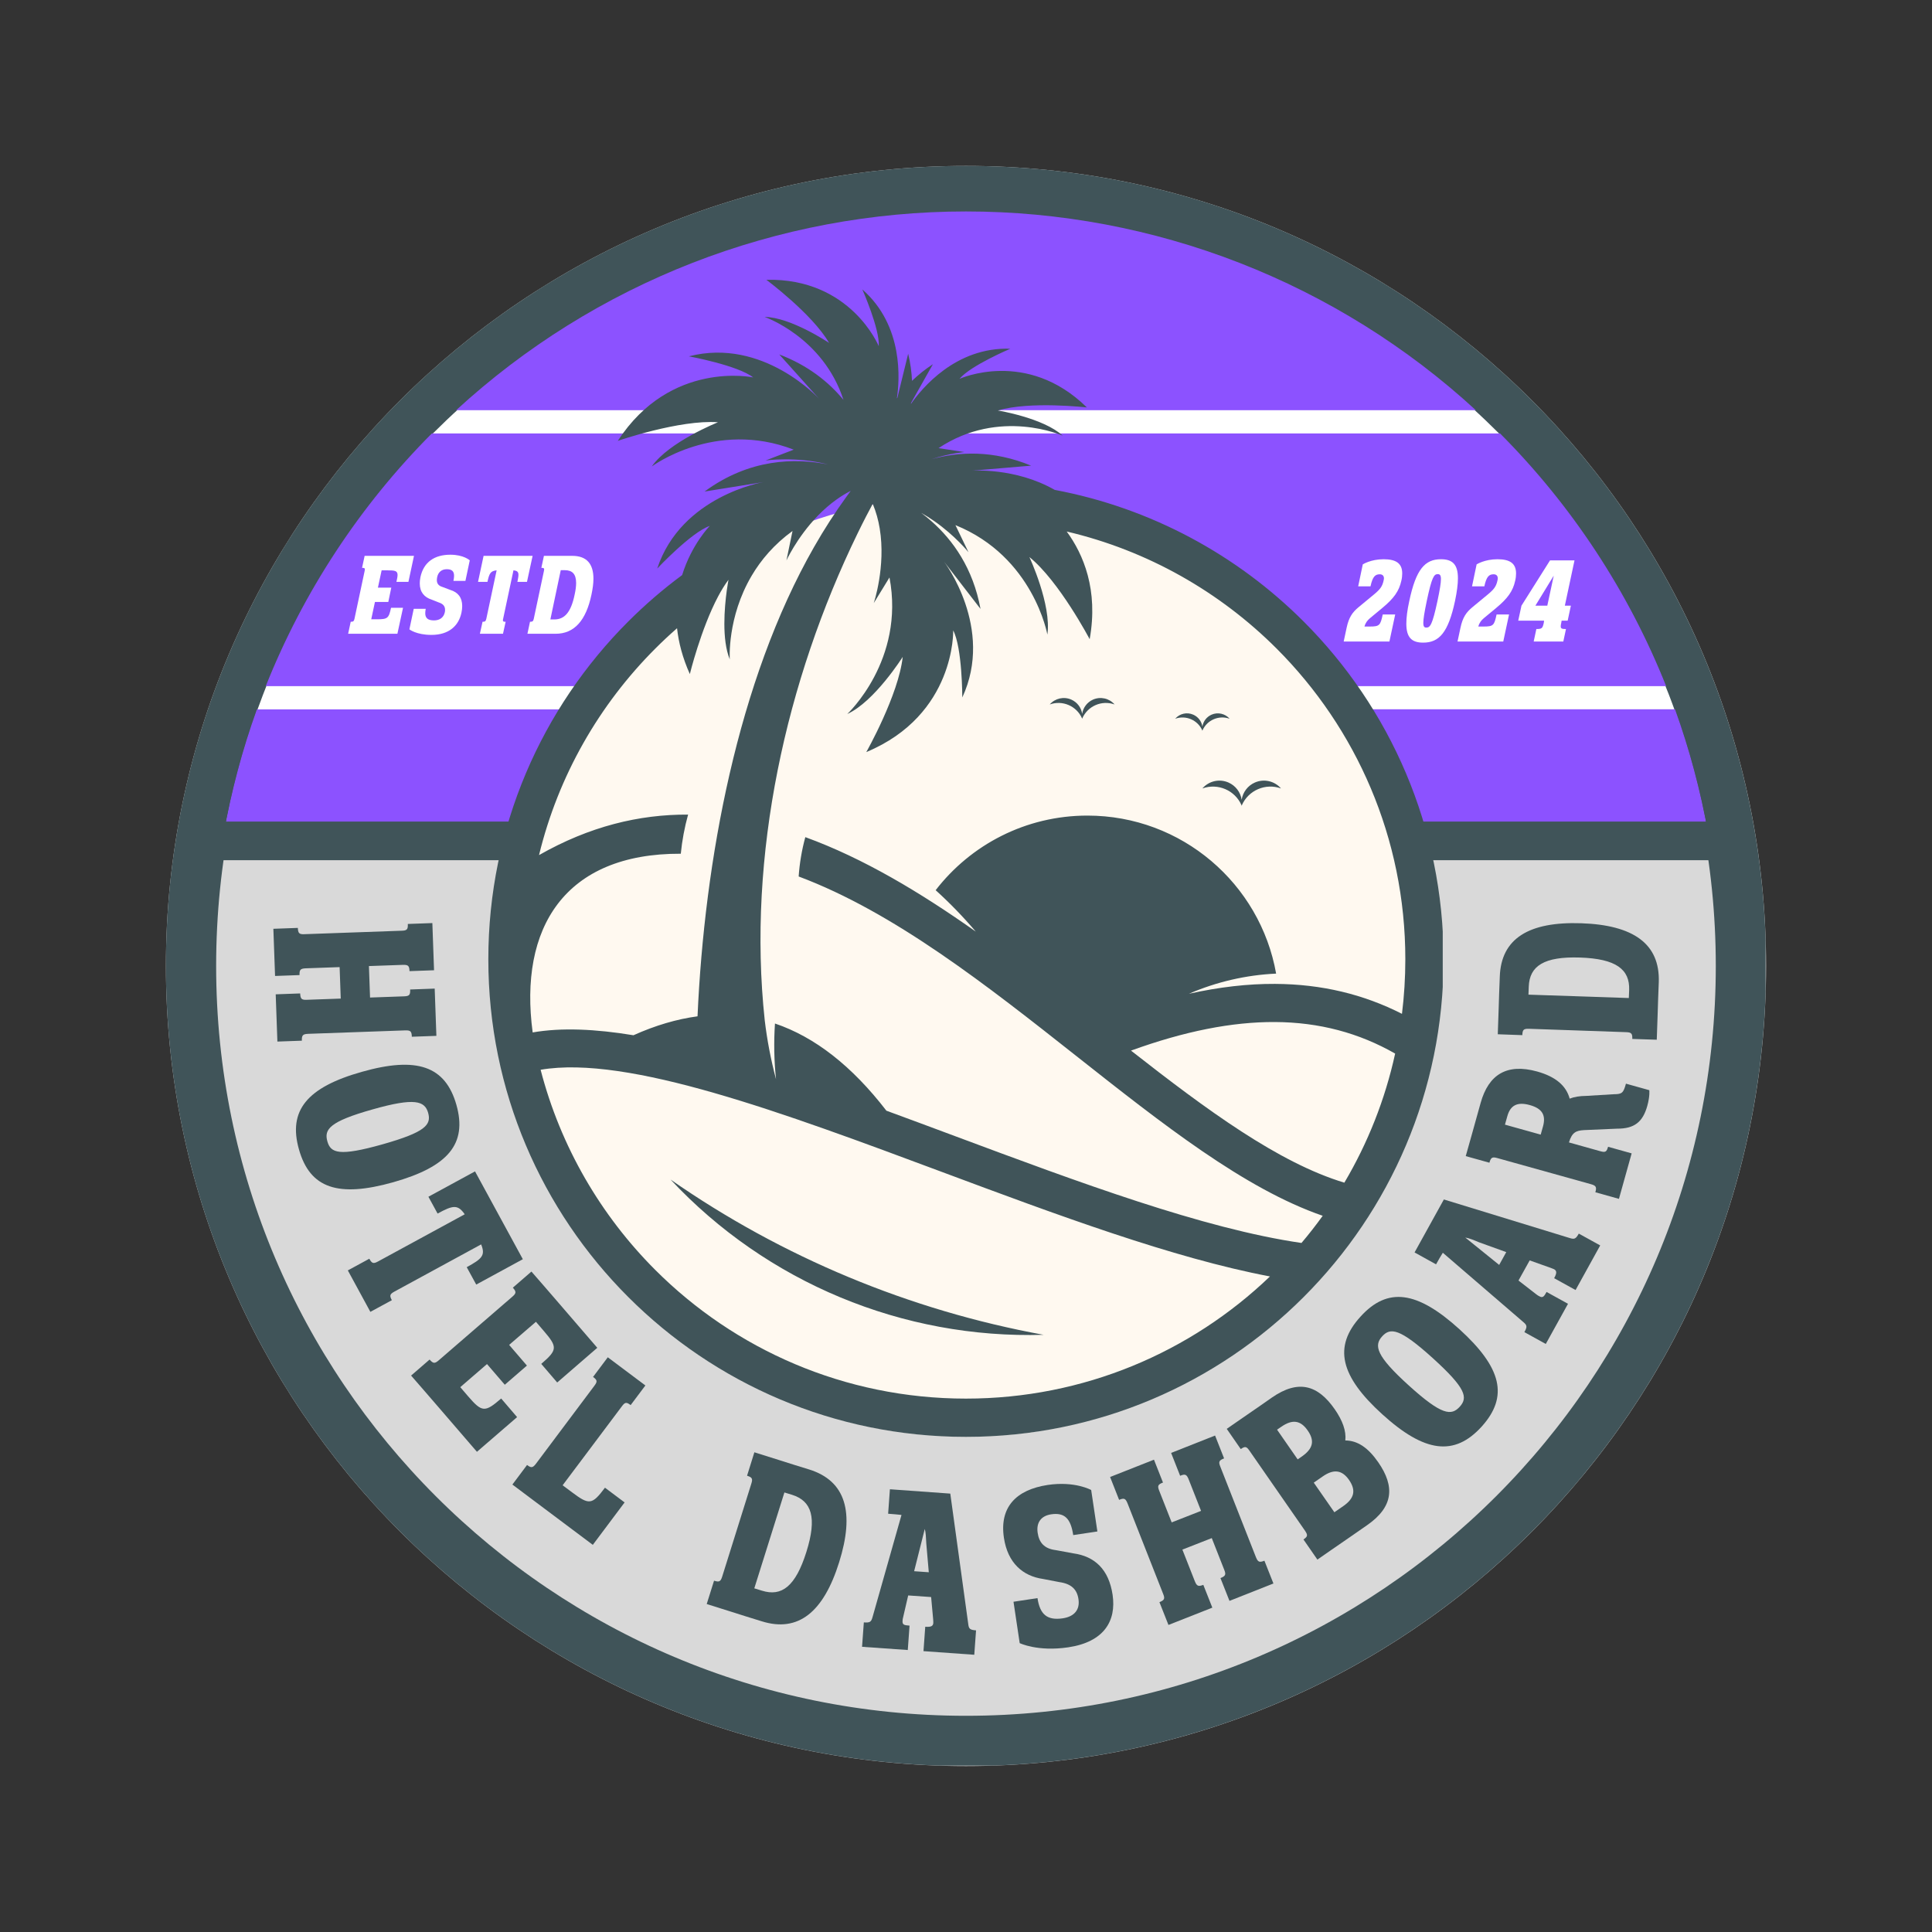 <svg xmlns="http://www.w3.org/2000/svg" xmlns:xlink="http://www.w3.org/1999/xlink" width="500" zoomAndPan="magnify" viewBox="0 0 375 375" height="500" preserveAspectRatio="xMidYMid meet" version="1.0"><rect x="0" y="0" width="375" height="375" fill="#333333" stroke="none"/><defs><g/><clipPath id="6ddcbc2ef4"><path d="M 32.203 32.203 L 342.797 32.203 L 342.797 342.797 L 32.203 342.797 Z M 32.203 32.203 " clip-rule="nonzero"/></clipPath><clipPath id="dcd710847c"><path d="M 187.5 32.203 C 101.73 32.203 32.203 101.73 32.203 187.5 C 32.203 273.27 101.73 342.797 187.5 342.797 C 273.27 342.797 342.797 273.27 342.797 187.5 C 342.797 101.73 273.27 32.203 187.5 32.203 Z M 187.5 32.203 " clip-rule="nonzero"/></clipPath><clipPath id="d713d5efb3"><path d="M 32.203 32.203 L 342.703 32.203 L 342.703 342.703 L 32.203 342.703 Z M 32.203 32.203 " clip-rule="nonzero"/></clipPath><clipPath id="c6d346d243"><path d="M 187.496 32.203 C 101.73 32.203 32.203 101.73 32.203 187.496 C 32.203 273.258 101.73 342.785 187.496 342.785 C 273.258 342.785 342.785 273.258 342.785 187.496 C 342.785 101.73 273.258 32.203 187.496 32.203 Z M 187.496 32.203 " clip-rule="nonzero"/></clipPath><clipPath id="7e5c570d5f"><path d="M 41.242 41.242 L 333.742 41.242 L 333.742 162.742 L 41.242 162.742 Z M 41.242 41.242 " clip-rule="nonzero"/></clipPath><clipPath id="d6923068c0"><path d="M 41.242 137 L 333.742 137 L 333.742 161.629 L 41.242 161.629 Z M 41.242 137 " clip-rule="nonzero"/></clipPath><clipPath id="f1042d523d"><path d="M 96.098 96.098 L 279 96.098 L 279 279 L 96.098 279 Z M 96.098 96.098 " clip-rule="nonzero"/></clipPath><clipPath id="33efc67ccc"><path d="M 94.785 54 L 280.035 54 L 280.035 278.902 L 94.785 278.902 Z M 94.785 54 " clip-rule="nonzero"/></clipPath></defs><g clip-path="url(#6ddcbc2ef4)"><g clip-path="url(#dcd710847c)"><path fill="#d9d9d9" d="M 32.203 32.203 L 342.797 32.203 L 342.797 342.797 L 32.203 342.797 Z M 32.203 32.203 " fill-opacity="1" fill-rule="nonzero"/></g></g><g clip-path="url(#d713d5efb3)"><g clip-path="url(#c6d346d243)"><path stroke-linecap="butt" transform="matrix(0.75, 0, 0, 0.75, 32.203, 32.203)" fill="none" stroke-linejoin="miter" d="M 207.057 -0 C 92.703 -0 -0 92.703 -0 207.057 C -0 321.406 92.703 414.109 207.057 414.109 C 321.406 414.109 414.109 321.406 414.109 207.057 C 414.109 92.703 321.406 -0 207.057 -0 Z M 207.057 -0 " stroke="#405459" stroke-width="26" stroke-opacity="1" stroke-miterlimit="4"/></g></g><g clip-path="url(#7e5c570d5f)"><path fill="#ffffff" d="M 333.742 187.492 C 333.742 189.887 333.684 192.277 333.566 194.668 C 333.449 197.059 333.273 199.445 333.039 201.828 C 332.805 204.207 332.512 206.582 332.16 208.953 C 331.809 211.32 331.398 213.676 330.934 216.023 C 330.465 218.371 329.941 220.707 329.359 223.027 C 328.777 225.348 328.141 227.656 327.445 229.945 C 326.75 232.238 326 234.508 325.191 236.762 C 324.387 239.016 323.523 241.246 322.609 243.461 C 321.691 245.672 320.723 247.859 319.699 250.023 C 318.676 252.184 317.602 254.324 316.473 256.434 C 315.344 258.543 314.164 260.625 312.934 262.68 C 311.703 264.73 310.426 266.754 309.094 268.742 C 307.766 270.734 306.387 272.691 304.961 274.613 C 303.535 276.535 302.062 278.422 300.543 280.273 C 299.027 282.121 297.465 283.934 295.855 285.707 C 294.25 287.48 292.598 289.215 290.906 290.906 C 289.215 292.598 287.48 294.25 285.707 295.855 C 283.934 297.465 282.121 299.027 280.273 300.543 C 278.422 302.062 276.535 303.535 274.613 304.961 C 272.691 306.387 270.734 307.766 268.742 309.094 C 266.754 310.426 264.73 311.703 262.68 312.934 C 260.625 314.164 258.543 315.344 256.434 316.473 C 254.324 317.602 252.184 318.676 250.023 319.699 C 247.859 320.723 245.672 321.691 243.461 322.609 C 241.246 323.523 239.016 324.387 236.762 325.191 C 234.508 326 232.238 326.75 229.945 327.445 C 227.656 328.141 225.348 328.777 223.027 329.359 C 220.707 329.941 218.371 330.465 216.023 330.93 C 213.676 331.398 211.32 331.809 208.949 332.16 C 206.582 332.512 204.207 332.805 201.828 333.039 C 199.445 333.273 197.059 333.449 194.668 333.566 C 192.277 333.684 189.887 333.742 187.492 333.742 C 185.098 333.742 182.707 333.684 180.316 333.566 C 177.926 333.449 175.539 333.273 173.156 333.039 C 170.773 332.805 168.398 332.512 166.031 332.16 C 163.664 331.809 161.309 331.398 158.961 330.93 C 156.613 330.465 154.277 329.941 151.957 329.359 C 149.633 328.777 147.328 328.141 145.039 327.445 C 142.746 326.75 140.477 326 138.223 325.191 C 135.969 324.387 133.734 323.523 131.523 322.609 C 129.312 321.691 127.125 320.723 124.961 319.699 C 122.797 318.676 120.66 317.602 118.551 316.473 C 116.438 315.344 114.355 314.164 112.305 312.934 C 110.25 311.703 108.23 310.426 106.238 309.094 C 104.25 307.766 102.293 306.387 100.371 304.961 C 98.449 303.535 96.562 302.062 94.711 300.543 C 92.863 299.027 91.051 297.465 89.277 295.855 C 87.504 294.25 85.77 292.598 84.078 290.906 C 82.387 289.215 80.734 287.48 79.129 285.707 C 77.52 283.934 75.957 282.121 74.438 280.273 C 72.922 278.422 71.449 276.535 70.023 274.613 C 68.598 272.691 67.219 270.734 65.891 268.742 C 64.559 266.754 63.281 264.73 62.051 262.68 C 60.82 260.625 59.641 258.543 58.512 256.434 C 57.383 254.324 56.309 252.184 55.285 250.023 C 54.262 247.859 53.289 245.672 52.375 243.461 C 51.457 241.246 50.598 239.016 49.793 236.762 C 48.984 234.508 48.234 232.238 47.539 229.945 C 46.844 227.656 46.207 225.348 45.625 223.027 C 45.043 220.707 44.52 218.371 44.051 216.023 C 43.586 213.676 43.176 211.32 42.824 208.949 C 42.473 206.582 42.18 204.207 41.945 201.828 C 41.711 199.445 41.535 197.059 41.418 194.668 C 41.301 192.277 41.242 189.887 41.242 187.492 C 41.242 185.098 41.301 182.707 41.418 180.316 C 41.535 177.926 41.711 175.539 41.945 173.156 C 42.18 170.773 42.473 168.398 42.824 166.031 C 43.176 163.664 43.586 161.309 44.051 158.961 C 44.52 156.613 45.043 154.277 45.625 151.957 C 46.207 149.633 46.844 147.328 47.539 145.039 C 48.234 142.746 48.984 140.477 49.793 138.223 C 50.598 135.969 51.457 133.734 52.375 131.523 C 53.289 129.312 54.262 127.125 55.285 124.961 C 56.309 122.797 57.383 120.66 58.512 118.551 C 59.641 116.438 60.82 114.355 62.051 112.305 C 63.281 110.25 64.559 108.23 65.891 106.238 C 67.219 104.25 68.598 102.293 70.023 100.371 C 71.449 98.449 72.922 96.562 74.438 94.711 C 75.957 92.863 77.52 91.051 79.129 89.277 C 80.734 87.504 82.387 85.77 84.078 84.078 C 85.77 82.387 87.504 80.734 89.277 79.129 C 91.051 77.52 92.863 75.957 94.711 74.438 C 96.562 72.922 98.449 71.449 100.371 70.023 C 102.293 68.598 104.25 67.219 106.238 65.891 C 108.23 64.559 110.25 63.281 112.305 62.051 C 114.355 60.82 116.438 59.641 118.551 58.512 C 120.66 57.383 122.797 56.309 124.961 55.285 C 127.125 54.262 129.312 53.289 131.523 52.375 C 133.734 51.457 135.969 50.598 138.223 49.793 C 140.477 48.984 142.746 48.234 145.039 47.539 C 147.328 46.844 149.633 46.207 151.957 45.625 C 154.277 45.043 156.613 44.52 158.961 44.051 C 161.309 43.586 163.664 43.176 166.031 42.824 C 168.398 42.473 170.773 42.18 173.156 41.945 C 175.539 41.711 177.926 41.535 180.316 41.418 C 182.707 41.301 185.098 41.242 187.492 41.242 C 189.887 41.242 192.277 41.301 194.668 41.418 C 197.059 41.535 199.445 41.711 201.828 41.945 C 204.207 42.18 206.582 42.473 208.949 42.824 C 211.32 43.176 213.676 43.586 216.023 44.051 C 218.371 44.52 220.707 45.043 223.027 45.625 C 225.348 46.207 227.656 46.844 229.945 47.539 C 232.238 48.234 234.508 48.984 236.762 49.793 C 239.016 50.598 241.246 51.457 243.461 52.375 C 245.672 53.289 247.859 54.262 250.023 55.285 C 252.184 56.309 254.324 57.383 256.434 58.512 C 258.543 59.641 260.625 60.82 262.68 62.051 C 264.73 63.281 266.754 64.559 268.742 65.891 C 270.734 67.219 272.691 68.598 274.613 70.023 C 276.535 71.449 278.422 72.922 280.273 74.438 C 282.121 75.957 283.934 77.52 285.707 79.129 C 287.48 80.734 289.215 82.387 290.906 84.078 C 292.598 85.77 294.25 87.504 295.855 89.277 C 297.465 91.051 299.027 92.863 300.543 94.711 C 302.062 96.562 303.535 98.449 304.961 100.371 C 306.387 102.293 307.766 104.25 309.094 106.238 C 310.426 108.23 311.703 110.25 312.934 112.305 C 314.164 114.355 315.344 116.438 316.473 118.551 C 317.602 120.66 318.676 122.797 319.699 124.961 C 320.723 127.125 321.691 129.312 322.609 131.523 C 323.523 133.734 324.387 135.969 325.191 138.223 C 326 140.477 326.75 142.746 327.445 145.039 C 328.141 147.328 328.777 149.633 329.359 151.957 C 329.941 154.277 330.465 156.613 330.934 158.961 C 331.398 161.309 331.809 163.664 332.16 166.031 C 332.512 168.398 332.805 170.773 333.039 173.156 C 333.273 175.539 333.449 177.926 333.566 180.316 C 333.684 182.707 333.742 185.098 333.742 187.492 Z M 333.742 187.492 " fill-opacity="1" fill-rule="nonzero"/></g><g clip-path="url(#d6923068c0)"><path fill="#8c52ff" d="M 49.867 137.695 C 47.035 145.559 44.898 153.605 43.449 161.836 C 42 170.066 41.266 178.359 41.242 186.715 L 333.738 186.715 C 333.719 178.355 332.984 170.055 331.535 161.82 C 330.086 153.586 327.945 145.535 325.113 137.668 Z M 49.867 137.695 " fill-opacity="1" fill-rule="nonzero"/></g><path fill="#8c52ff" d="M 286.453 79.617 C 284.785 78.086 283.086 76.59 281.348 75.137 C 279.609 73.684 277.84 72.27 276.039 70.898 C 274.238 69.527 272.402 68.199 270.539 66.914 C 268.676 65.625 266.781 64.383 264.859 63.184 C 262.938 61.988 260.988 60.836 259.016 59.727 C 257.039 58.617 255.039 57.559 253.016 56.543 C 250.988 55.527 248.941 54.559 246.871 53.641 C 244.801 52.719 242.711 51.848 240.602 51.027 C 238.492 50.203 236.363 49.43 234.219 48.707 C 232.07 47.984 229.91 47.309 227.73 46.688 C 225.555 46.062 223.363 45.492 221.16 44.969 C 218.957 44.449 216.742 43.98 214.516 43.559 C 212.289 43.141 210.055 42.773 207.812 42.461 C 205.57 42.145 203.32 41.883 201.066 41.672 C 198.809 41.461 196.551 41.305 194.289 41.199 C 192.027 41.094 189.762 41.043 187.496 41.043 C 185.234 41.043 182.969 41.094 180.707 41.199 C 178.445 41.305 176.188 41.461 173.93 41.672 C 171.676 41.883 169.426 42.145 167.184 42.461 C 164.941 42.773 162.707 43.141 160.48 43.559 C 158.254 43.98 156.039 44.449 153.836 44.969 C 151.633 45.492 149.441 46.062 147.262 46.688 C 145.086 47.309 142.926 47.984 140.777 48.707 C 138.633 49.43 136.504 50.203 134.395 51.027 C 132.281 51.848 130.191 52.719 128.125 53.641 C 126.055 54.559 124.008 55.527 121.98 56.543 C 119.957 57.559 117.957 58.617 115.98 59.727 C 114.008 60.836 112.059 61.988 110.137 63.184 C 108.215 64.383 106.32 65.625 104.457 66.914 C 102.594 68.199 100.758 69.527 98.957 70.898 C 97.156 72.27 95.383 73.684 93.648 75.137 C 91.91 76.59 90.211 78.086 88.543 79.617 Z M 286.453 79.617 " fill-opacity="1" fill-rule="nonzero"/><path fill="#8c52ff" d="M 323.395 133.18 C 319.738 124 315.191 115.281 309.766 107.023 C 304.336 98.762 298.133 91.133 291.16 84.133 L 83.82 84.133 C 76.848 91.133 70.645 98.762 65.215 107.023 C 59.789 115.281 55.246 124 51.586 133.18 Z M 323.395 133.18 " fill-opacity="1" fill-rule="nonzero"/><g clip-path="url(#f1042d523d)"><path fill="#fff9f0" d="M 278.898 187.496 C 278.898 188.992 278.859 190.488 278.785 191.98 C 278.715 193.477 278.602 194.965 278.457 196.457 C 278.309 197.945 278.129 199.43 277.906 200.906 C 277.688 202.387 277.434 203.859 277.141 205.328 C 276.848 206.793 276.52 208.254 276.156 209.703 C 275.793 211.156 275.395 212.598 274.961 214.027 C 274.527 215.461 274.059 216.879 273.555 218.289 C 273.051 219.695 272.512 221.094 271.938 222.473 C 271.367 223.855 270.762 225.223 270.121 226.574 C 269.48 227.926 268.809 229.262 268.105 230.582 C 267.398 231.902 266.66 233.203 265.895 234.484 C 265.125 235.77 264.324 237.031 263.492 238.277 C 262.66 239.52 261.801 240.742 260.91 241.945 C 260.02 243.145 259.098 244.324 258.148 245.48 C 257.199 246.637 256.223 247.77 255.219 248.879 C 254.215 249.984 253.184 251.07 252.125 252.125 C 251.07 253.184 249.984 254.215 248.879 255.219 C 247.77 256.223 246.637 257.199 245.48 258.148 C 244.324 259.098 243.145 260.02 241.945 260.91 C 240.742 261.801 239.52 262.66 238.277 263.492 C 237.031 264.324 235.77 265.125 234.484 265.895 C 233.203 266.66 231.902 267.398 230.582 268.105 C 229.262 268.809 227.926 269.48 226.574 270.121 C 225.223 270.762 223.855 271.367 222.473 271.938 C 221.09 272.512 219.695 273.051 218.289 273.555 C 216.879 274.059 215.461 274.527 214.027 274.961 C 212.598 275.395 211.156 275.793 209.703 276.156 C 208.254 276.52 206.793 276.848 205.328 277.141 C 203.859 277.434 202.387 277.688 200.906 277.906 C 199.43 278.125 197.945 278.309 196.457 278.457 C 194.965 278.602 193.477 278.715 191.98 278.785 C 190.488 278.859 188.992 278.898 187.496 278.898 C 186 278.898 184.504 278.859 183.012 278.785 C 181.516 278.715 180.027 278.602 178.539 278.457 C 177.051 278.309 175.566 278.129 174.086 277.906 C 172.605 277.688 171.133 277.434 169.664 277.141 C 168.199 276.848 166.738 276.52 165.289 276.156 C 163.836 275.793 162.395 275.395 160.965 274.961 C 159.531 274.527 158.113 274.059 156.703 273.555 C 155.297 273.051 153.902 272.512 152.52 271.938 C 151.137 271.367 149.77 270.762 148.418 270.121 C 147.066 269.48 145.73 268.809 144.41 268.105 C 143.09 267.398 141.789 266.66 140.508 265.895 C 139.223 265.125 137.961 264.324 136.719 263.492 C 135.473 262.66 134.25 261.801 133.051 260.91 C 131.848 260.02 130.668 259.098 129.512 258.148 C 128.355 257.199 127.223 256.223 126.117 255.219 C 125.008 254.215 123.926 253.184 122.867 252.125 C 121.809 251.07 120.777 249.984 119.773 248.879 C 118.77 247.77 117.793 246.637 116.844 245.48 C 115.895 244.324 114.973 243.145 114.082 241.945 C 113.191 240.742 112.332 239.52 111.5 238.277 C 110.668 237.031 109.867 235.77 109.102 234.484 C 108.332 233.203 107.594 231.902 106.887 230.582 C 106.184 229.262 105.512 227.926 104.871 226.574 C 104.23 225.223 103.625 223.855 103.055 222.473 C 102.48 221.09 101.941 219.695 101.438 218.289 C 100.934 216.879 100.465 215.461 100.031 214.027 C 99.598 212.598 99.199 211.156 98.836 209.703 C 98.473 208.254 98.145 206.793 97.852 205.328 C 97.559 203.859 97.305 202.387 97.086 200.906 C 96.867 199.43 96.684 197.945 96.535 196.457 C 96.391 194.965 96.281 193.477 96.207 191.98 C 96.133 190.488 96.098 188.992 96.098 187.496 C 96.098 186 96.133 184.504 96.207 183.012 C 96.281 181.516 96.391 180.027 96.535 178.539 C 96.684 177.051 96.867 175.566 97.086 174.086 C 97.305 172.605 97.559 171.133 97.852 169.664 C 98.145 168.199 98.473 166.738 98.836 165.289 C 99.199 163.836 99.598 162.395 100.031 160.965 C 100.465 159.531 100.934 158.113 101.438 156.703 C 101.941 155.297 102.48 153.902 103.055 152.52 C 103.625 151.137 104.23 149.77 104.871 148.418 C 105.512 147.066 106.184 145.73 106.887 144.41 C 107.594 143.09 108.332 141.789 109.102 140.508 C 109.867 139.223 110.668 137.961 111.5 136.719 C 112.332 135.473 113.191 134.25 114.082 133.051 C 114.973 131.848 115.895 130.668 116.844 129.512 C 117.793 128.355 118.77 127.223 119.773 126.117 C 120.777 125.008 121.809 123.926 122.867 122.867 C 123.926 121.809 125.008 120.777 126.117 119.773 C 127.223 118.77 128.355 117.793 129.512 116.844 C 130.668 115.895 131.848 114.973 133.051 114.082 C 134.25 113.191 135.473 112.332 136.719 111.5 C 137.961 110.668 139.223 109.867 140.508 109.102 C 141.789 108.332 143.09 107.594 144.41 106.887 C 145.73 106.184 147.066 105.512 148.418 104.871 C 149.77 104.23 151.137 103.625 152.52 103.055 C 153.902 102.48 155.297 101.941 156.703 101.438 C 158.113 100.934 159.531 100.465 160.965 100.031 C 162.395 99.598 163.836 99.199 165.289 98.836 C 166.738 98.473 168.199 98.145 169.664 97.852 C 171.133 97.559 172.605 97.305 174.086 97.086 C 175.566 96.867 177.051 96.684 178.539 96.535 C 180.027 96.391 181.516 96.281 183.012 96.207 C 184.504 96.133 186 96.098 187.496 96.098 C 188.992 96.098 190.488 96.133 191.98 96.207 C 193.477 96.281 194.965 96.391 196.457 96.535 C 197.945 96.684 199.43 96.867 200.906 97.086 C 202.387 97.305 203.859 97.559 205.328 97.852 C 206.793 98.145 208.254 98.473 209.703 98.836 C 211.156 99.199 212.598 99.598 214.027 100.031 C 215.461 100.465 216.879 100.934 218.289 101.438 C 219.695 101.941 221.094 102.48 222.473 103.055 C 223.855 103.625 225.223 104.23 226.574 104.871 C 227.926 105.512 229.262 106.184 230.582 106.887 C 231.902 107.594 233.203 108.332 234.484 109.102 C 235.77 109.867 237.031 110.668 238.277 111.5 C 239.52 112.332 240.742 113.191 241.945 114.082 C 243.145 114.973 244.324 115.895 245.48 116.844 C 246.637 117.793 247.77 118.77 248.879 119.773 C 249.984 120.777 251.07 121.809 252.125 122.867 C 253.184 123.926 254.215 125.008 255.219 126.117 C 256.223 127.223 257.199 128.355 258.148 129.512 C 259.098 130.668 260.02 131.848 260.91 133.051 C 261.801 134.25 262.66 135.473 263.492 136.719 C 264.324 137.961 265.125 139.223 265.895 140.508 C 266.66 141.789 267.398 143.09 268.105 144.41 C 268.809 145.73 269.48 147.066 270.121 148.418 C 270.762 149.77 271.367 151.137 271.938 152.52 C 272.512 153.902 273.051 155.297 273.555 156.703 C 274.059 158.113 274.527 159.531 274.961 160.965 C 275.395 162.395 275.793 163.836 276.156 165.289 C 276.52 166.738 276.848 168.199 277.141 169.664 C 277.434 171.133 277.688 172.605 277.906 174.086 C 278.129 175.566 278.309 177.051 278.457 178.539 C 278.602 180.027 278.715 181.516 278.785 183.012 C 278.859 184.504 278.898 186 278.898 187.496 Z M 278.898 187.496 " fill-opacity="1" fill-rule="nonzero"/></g><g clip-path="url(#33efc67ccc)"><path fill="#405459" d="M 104.934 207.641 C 121.852 204.73 152.047 215.992 182.91 227.504 C 205.113 235.789 227.656 244.191 246.5 247.758 C 231.18 262.445 210.391 271.469 187.488 271.469 C 163.941 271.469 142.621 261.926 127.191 246.496 C 116.613 235.914 108.801 222.57 104.934 207.641 M 219.527 203.922 C 229.938 200.145 239.164 198.336 247.438 198.375 C 256.117 198.418 263.809 200.508 270.797 204.5 C 268.84 213.457 265.473 221.891 260.938 229.555 C 248.168 225.703 234.211 215.426 219.527 203.922 Z M 132.402 111.621 C 128.691 114.363 125.195 117.383 121.938 120.637 C 105.16 137.414 94.785 160.594 94.785 186.195 C 94.785 211.793 105.16 234.973 121.938 251.746 C 138.715 268.527 161.891 278.898 187.488 278.898 C 213.09 278.898 236.27 268.527 253.043 251.746 C 269.82 234.973 280.195 211.793 280.195 186.195 C 280.195 160.594 269.816 137.414 253.043 120.641 C 240.125 107.719 223.41 98.602 204.719 95.086 C 197.047 90.695 188.617 91.363 188.617 91.363 L 200.141 90.383 C 192.758 87.344 186.113 87.648 180.762 89.145 C 184.332 87.965 187.211 87.75 187.211 87.75 L 182.172 86.984 C 194.059 79.07 206.277 84.57 206.277 84.57 C 202.539 81.125 193.703 79.676 193.703 79.676 C 199.922 77.809 210.965 79.086 210.965 79.086 C 199.258 67.582 186.238 73.535 186.238 73.535 C 188.352 70.969 196.105 67.691 196.105 67.691 C 185.504 67.32 178.887 75.422 176.812 78.402 L 176.84 78.195 L 181.078 70.688 C 179.539 71.699 178.195 72.789 177.02 73.926 C 176.949 72.25 176.715 70.496 176.277 68.66 L 174.188 77.18 L 174.082 77.324 C 174.617 73.852 175.453 63.254 167.379 56.18 C 167.379 56.18 170.785 63.879 170.566 67.195 C 170.566 67.195 165.156 53.945 148.746 54.305 C 148.746 54.305 157.672 60.941 160.926 66.559 C 160.926 66.559 153.492 61.566 148.41 61.516 C 148.41 61.516 159.75 65.418 163.719 77.617 C 160.852 74.141 156.848 70.926 151.258 68.797 L 158.98 77.402 C 158.98 77.402 148.117 65.441 133.715 69.164 C 133.715 69.164 143.191 70.906 146.188 73.254 C 146.188 73.254 130.16 69.816 119.914 85.57 C 119.914 85.57 131.945 81.414 139.359 81.961 C 139.359 81.961 129.84 85.758 126.512 90.539 C 126.512 90.539 138.816 81.367 154.059 87.277 L 148.605 89.379 C 148.605 89.379 154.445 88.535 160.727 90.148 C 154.309 88.863 145.453 89.008 136.758 95.406 L 148.176 93.574 C 148.176 93.574 132.238 96.227 127.566 110.352 C 127.566 110.352 134.164 103.324 137.762 102.078 C 137.777 102.082 134.27 105.602 132.402 111.621 Z M 172.047 215.582 C 165.375 206.922 158.168 201.285 150.422 198.664 C 150.18 202.266 150.246 205.879 150.625 209.477 C 149.629 205.73 148.898 201.914 148.438 198.066 C 144.988 166.066 152.566 132.07 166.457 103.535 C 167.641 101.094 168.656 99.164 169.398 97.797 C 170.055 99.359 170.484 100.969 170.75 102.562 C 171.98 109.996 169.594 117.066 169.594 117.066 L 172.648 112.086 C 175.699 128.148 164.457 138.586 164.457 138.586 C 169.754 136.18 175.215 127.504 175.215 127.504 C 174.414 134.895 168.148 145.977 168.148 145.977 C 185.496 138.746 185.016 122.363 185.016 122.363 C 186.781 125.738 186.781 135.375 186.781 135.375 C 193.047 121.887 183.25 109.035 183.25 109.035 L 190.316 118.188 C 188.863 110.301 184.984 104.867 180.805 101.176 C 180.148 100.594 179.484 100.059 178.82 99.559 C 179.707 100.055 180.547 100.594 181.328 101.137 C 185.445 104.008 187.984 107.191 187.984 107.191 L 185.449 101.926 C 200.605 108.062 203.293 123.168 203.293 123.168 C 204.137 117.406 199.805 108.121 199.805 108.121 C 205.578 112.797 211.504 124.066 211.504 124.066 C 213.223 114.48 210.281 107.586 207.051 103.168 C 222.746 106.852 236.773 114.871 247.797 125.895 C 263.23 141.328 272.773 162.648 272.773 186.195 C 272.773 189.781 272.551 193.316 272.121 196.785 C 264.676 192.996 256.543 191.016 247.477 190.973 C 242.219 190.945 236.664 191.578 230.766 192.891 C 236.145 190.566 241.879 189.246 247.695 188.977 C 244.609 171.543 229.387 158.305 211.066 158.305 C 199.074 158.305 188.414 163.977 181.609 172.785 C 184.375 175.289 186.977 177.973 189.395 180.82 C 178.637 173.227 167.598 166.59 156.312 162.488 C 155.629 164.984 155.199 167.543 155.02 170.125 C 173.598 177.082 191.715 191.391 208.93 204.984 C 225.637 218.176 241.535 230.734 256.738 235.984 C 255.434 237.797 254.059 239.559 252.617 241.258 C 233.543 238.488 209.328 229.453 185.5 220.57 C 180.984 218.887 176.496 217.211 172.047 215.582 Z M 130.148 228.945 C 151.855 244.051 176.543 254.328 202.555 259.086 C 175.211 259.906 148.832 248.926 130.148 228.945 Z M 203.754 136.734 C 206.234 135.848 208.969 137.031 210.023 139.43 L 210.035 139.52 L 210.051 139.484 L 210.062 139.52 L 210.074 139.43 C 211.129 137.031 213.863 135.848 216.34 136.734 C 215.305 135.535 213.605 135.152 212.152 135.793 C 211.008 136.301 210.23 137.352 210.047 138.547 C 209.867 137.348 209.09 136.301 207.941 135.793 C 206.492 135.152 204.793 135.535 203.754 136.734 Z M 233.383 153.035 C 236.391 151.957 239.707 153.391 240.984 156.301 L 240.996 156.41 L 241.012 156.371 L 241.027 156.41 L 241.039 156.301 C 242.316 153.391 245.637 151.953 248.641 153.035 C 247.383 151.578 245.32 151.113 243.562 151.891 C 242.172 152.504 241.23 153.781 241.008 155.23 C 240.785 153.777 239.844 152.504 238.453 151.891 C 236.699 151.113 234.641 151.578 233.383 153.035 Z M 228.102 139.508 C 230.18 138.766 232.477 139.758 233.363 141.77 L 233.371 141.848 L 233.383 141.816 L 233.398 141.848 L 233.402 141.77 C 234.289 139.754 236.586 138.762 238.668 139.508 C 237.797 138.504 236.371 138.18 235.156 138.719 C 234.191 139.145 233.539 140.027 233.383 141.031 C 233.234 140.027 232.578 139.145 231.617 138.719 C 230.395 138.176 228.969 138.5 228.102 139.508 Z M 103.391 200.395 C 100.676 180.156 109.555 165.617 132.141 165.707 C 132.395 163.141 132.867 160.602 133.559 158.113 C 124.062 158.062 114.414 160.395 104.625 165.973 C 108.375 150.543 116.324 136.758 127.191 125.891 C 128.551 124.527 129.961 123.211 131.414 121.941 C 131.715 124.691 132.477 127.668 133.898 130.836 C 133.898 130.836 136.039 122.078 139.387 115.766 C 140.016 114.578 140.691 113.477 141.398 112.535 C 141.398 112.535 141.242 113.355 141.062 114.648 C 140.621 117.898 140.07 124.133 141.648 127.984 C 141.648 127.984 141.098 119.852 145.914 111.719 C 147.703 108.691 150.242 105.668 153.828 103.062 L 152.746 108.289 L 152.645 108.777 C 152.645 108.777 152.738 108.57 152.926 108.211 C 153.852 106.406 157.07 100.707 162.434 96.91 C 163.277 96.312 164.176 95.762 165.125 95.277 C 164.848 95.656 164.57 96.031 164.297 96.41 C 162.039 99.52 159.949 102.777 158.027 106.141 C 143.133 132.207 136.73 167.129 135.391 197.266 C 131.371 197.805 127.223 199.023 122.953 200.941 C 115.59 199.727 108.973 199.422 103.391 200.395 Z M 103.391 200.395 " fill-opacity="1" fill-rule="evenodd"/></g><path stroke-linecap="butt" transform="matrix(0.75, 0, 0, 0.75, 37.5, 159.466)" fill="none" stroke-linejoin="miter" d="M -0 4.998 L 85.141 4.998 " stroke="#405459" stroke-width="10" stroke-opacity="1" stroke-miterlimit="4"/><path stroke-linecap="butt" transform="matrix(0.75, 0, 0, 0.75, 273.646, 159.466)" fill="none" stroke-linejoin="miter" d="M -0.002 4.998 L 85.139 4.998 " stroke="#405459" stroke-width="10" stroke-opacity="1" stroke-miterlimit="4"/><g fill="#405459" fill-opacity="1"><g transform="translate(53.014, 178.856)"><g><path d="M 30.906 0.312 L 26.141 0.484 C 26.188 1.516 26 1.766 24.969 1.797 L 6.078 2.469 C 5.047 2.516 4.844 2.281 4.797 1.25 L 0.047 1.422 L 0.375 10.578 L 5.125 10.406 C 5.094 9.391 5.281 9.141 6.312 9.094 L 12.906 8.859 L 13.125 14.969 L 6.531 15.203 C 5.5 15.25 5.297 15 5.25 13.969 L 0.5 14.141 L 0.828 23.312 L 5.578 23.141 C 5.547 22.109 5.734 21.859 6.766 21.812 L 25.656 21.141 C 26.688 21.109 26.891 21.344 26.922 22.375 L 31.688 22.203 L 31.359 13.031 L 26.594 13.203 C 26.641 14.234 26.453 14.5 25.422 14.531 L 18.812 14.766 L 18.594 8.656 L 25.203 8.422 C 26.234 8.391 26.438 8.625 26.469 9.641 L 31.234 9.469 Z M 30.906 0.312 "/></g></g></g><g fill="#405459" fill-opacity="1"><g transform="translate(55.151, 211.317)"><g><path d="M 17.172 4.016 C 25.375 1.688 27.297 2.375 27.953 4.688 C 28.594 6.984 27.484 8.422 19.094 10.797 C 10.703 13.156 9.031 12.516 8.391 10.219 C 7.734 7.906 8.781 6.375 17.172 4.016 Z M 15.109 -3.281 C 4.438 -0.281 0.734 4.234 2.875 11.781 C 5.016 19.359 10.5 21.156 21.172 18.156 C 31.828 15.141 35.578 10.719 33.438 3.141 C 31.297 -4.406 25.766 -6.297 15.109 -3.281 Z M 15.109 -3.281 "/></g></g></g><g fill="#405459" fill-opacity="1"><g transform="translate(64.748, 241.506)"><g><path d="M 27.453 -14.141 L 18.406 -9.219 L 20.188 -5.953 C 23.156 -7.578 24.109 -7.766 25.453 -5.812 L 8.625 3.344 C 7.719 3.844 7.422 3.719 6.938 2.812 L 2.766 5.078 L 7.141 13.125 L 11.312 10.859 C 10.828 9.969 10.906 9.688 11.812 9.188 L 28.641 0.031 C 29.516 2.172 28.812 2.828 25.844 4.453 L 27.688 7.828 L 36.734 2.906 Z M 27.453 -14.141 "/></g></g></g><g fill="#405459" fill-opacity="1"><g transform="translate(78.87, 265.919)"><g><path d="M 37.062 -4.312 L 29.484 -13.109 L 26.797 -16.219 L 24.281 -19.109 L 20.672 -15.984 C 21.359 -15.203 21.359 -14.906 20.578 -14.234 L 6.281 -1.875 C 5.5 -1.203 5.203 -1.25 4.516 -2.031 L 0.922 1.078 L 3.438 3.969 L 6.125 7.078 L 13.703 15.875 L 21.5 9.141 L 18.406 5.531 C 15.25 8.266 14.688 8.234 11.969 5.078 L 10.469 3.328 L 15.656 -1.156 L 19.109 2.859 L 23.406 -0.859 L 19.953 -4.875 L 25.156 -9.359 L 26.656 -7.609 C 29.375 -4.453 29.344 -3.906 26.188 -1.188 L 29.281 2.422 Z M 37.062 -4.312 "/></g></g></g><g fill="#405459" fill-opacity="1"><g transform="translate(98.752, 287.62)"><g><path d="M 19.219 -24.172 L 16.359 -20.359 C 17.188 -19.75 17.234 -19.469 16.625 -18.656 L 5.281 -3.516 C 4.656 -2.703 4.375 -2.656 3.547 -3.266 L 0.703 0.531 L 7.016 5.266 L 16.312 12.234 L 22.484 4 L 18.672 1.141 C 16.172 4.469 15.625 4.547 12.297 2.047 L 10.453 0.672 L 21.953 -14.656 C 22.562 -15.469 22.828 -15.516 23.656 -14.891 L 26.516 -18.703 Z M 19.219 -24.172 "/></g></g></g><g fill="#405459" fill-opacity="1"><g transform="translate(121.544, 303.414)"><g/></g></g><g fill="#405459" fill-opacity="1"><g transform="translate(135.815, 310.92)"><g><path d="M 27.062 -7.688 C 30.094 -17.359 28.375 -23.453 21.266 -25.688 L 18.141 -26.656 L 15.328 -27.547 L 10.609 -29.031 L 9.188 -24.484 C 10.172 -24.172 10.328 -23.922 10.016 -22.938 L 4.359 -4.891 C 4.047 -3.906 3.766 -3.797 2.781 -4.109 L 1.359 0.422 L 6.078 1.906 L 8.891 2.797 L 12.016 3.766 C 19.125 6 24.031 2 27.062 -7.688 Z M 16.438 -21.234 L 17.922 -20.781 C 21.75 -19.578 22.797 -16.359 20.703 -9.688 C 18.594 -2.984 15.906 -0.969 12.078 -2.172 L 10.594 -2.625 Z M 16.438 -21.234 "/></g></g></g><g fill="#405459" fill-opacity="1"><g transform="translate(166.731, 319.596)"><g><path d="M 6 -30.531 L 5.656 -25.781 C 6.625 -25.703 7.516 -25.641 8.25 -25.547 L 2.625 -5.703 C 2.359 -4.75 2.109 -4.609 0.938 -4.688 L 0.594 0.047 L 9.469 0.672 L 9.812 -4.062 C 8.703 -4.141 8.406 -4.25 8.453 -5 C 8.469 -5.188 8.484 -5.438 8.578 -5.734 L 9.547 -9.922 L 14 -9.609 L 14.391 -5.328 C 14.406 -5.031 14.438 -4.766 14.422 -4.578 C 14.375 -3.938 13.938 -3.766 12.859 -3.844 L 12.516 0.891 L 22.375 1.594 L 22.719 -3.141 C 21.562 -3.234 21.312 -3.406 21.203 -4.391 L 17.719 -29.688 Z M 12.766 -22.828 C 12.969 -22.125 13 -21.172 13.062 -20 L 13.547 -14.422 L 10.703 -14.625 Z M 12.766 -22.828 "/></g></g></g><g fill="#405459" fill-opacity="1"><g transform="translate(197.219, 320.819)"><g><path d="M 0.703 -1.891 C 0.703 -1.891 4.188 -0.188 10.141 -1.078 C 17.031 -2.109 19.5 -6.156 18.734 -11.281 C 18 -16.188 15.281 -18.734 11.125 -19.312 L 7.719 -19.938 C 5.438 -20.219 4.469 -21.422 4.188 -23.312 C 3.891 -25.359 4.922 -26.609 6.812 -26.891 C 9.438 -27.281 10.609 -26.062 11.094 -22.859 L 15.781 -23.562 L 14.578 -31.609 C 14.578 -31.609 11.438 -33.375 6.156 -32.594 C -0.031 -31.656 -3.25 -28.25 -2.359 -22.328 C -1.625 -17.453 1.297 -14.906 5.234 -14.344 L 8.406 -13.734 C 10.719 -13.406 11.828 -12.328 12.109 -10.438 C 12.422 -8.391 11.328 -7.047 9.062 -6.703 C 6.047 -6.266 4.641 -7.422 4.156 -10.625 L -0.5 -9.922 Z M 0.703 -1.891 "/></g></g></g><g fill="#405459" fill-opacity="1"><g transform="translate(225.469, 315.918)"><g><path d="M -10 -29.234 L -8.25 -24.797 C -7.297 -25.188 -7.016 -25.094 -6.625 -24.141 L 0.297 -6.547 C 0.688 -5.594 0.531 -5.328 -0.422 -4.938 L 1.328 -0.516 L 9.844 -3.875 L 8.094 -8.297 C 7.141 -7.938 6.844 -8.031 6.453 -8.984 L 4.031 -15.141 L 9.734 -17.375 L 12.156 -11.219 C 12.547 -10.266 12.375 -10 11.422 -9.609 L 13.172 -5.188 L 21.703 -8.562 L 19.953 -12.984 C 18.984 -12.609 18.703 -12.703 18.312 -13.656 L 11.391 -31.25 C 11 -32.203 11.156 -32.469 12.125 -32.844 L 10.375 -37.281 L 1.844 -33.906 L 3.594 -29.469 C 4.547 -29.859 4.844 -29.766 5.234 -28.812 L 7.656 -22.656 L 1.953 -20.422 L -0.469 -26.578 C -0.859 -27.531 -0.688 -27.797 0.266 -28.156 L -1.484 -32.594 Z M -10 -29.234 "/></g></g></g><g fill="#405459" fill-opacity="1"><g transform="translate(255.22, 303.061)"><g><path d="M 12.297 -19.234 C 10.359 -22.031 8.312 -23.453 5.906 -23.469 C 6.109 -25.328 5.359 -27.344 3.859 -29.516 C 0.594 -34.219 -3.172 -35.375 -8.344 -31.797 L -10.578 -30.234 L -14.453 -27.562 L -17.109 -25.719 L -14.391 -21.797 C -13.547 -22.375 -13.281 -22.328 -12.703 -21.484 L -1.922 -5.953 C -1.344 -5.094 -1.375 -4.828 -2.219 -4.25 L 0.484 -0.344 L 3.141 -2.188 L 7.016 -4.859 L 10.141 -7.031 C 15.266 -10.594 15.547 -14.547 12.297 -19.234 Z M -7.344 -25.562 L -6.547 -26.109 C -4.375 -27.625 -2.781 -27.406 -1.391 -25.391 C 0.016 -23.375 -0.375 -21.859 -2.547 -20.344 L -3.344 -19.797 Z M -0.219 -15.281 L 1.516 -16.484 C 3.672 -17.984 5.281 -17.734 6.625 -15.812 C 8.016 -13.797 7.672 -12.234 5.516 -10.734 L 3.781 -9.531 Z M -0.219 -15.281 "/></g></g></g><g fill="#405459" fill-opacity="1"><g transform="translate(279.117, 285.577)"><g><path d="M -5.703 -16.688 C -12.016 -22.406 -12.469 -24.406 -10.844 -26.188 C -9.25 -27.953 -7.422 -27.766 -0.969 -21.922 C 5.484 -16.062 5.812 -14.297 4.219 -12.531 C 2.594 -10.75 0.75 -10.828 -5.703 -16.688 Z M -10.812 -11.062 C -2.609 -3.609 3.188 -2.859 8.469 -8.672 C 13.75 -14.516 12.359 -20.125 4.156 -27.578 C -4.047 -35.016 -9.781 -35.844 -15.062 -30 C -20.344 -24.188 -19.016 -18.5 -10.812 -11.062 Z M -10.812 -11.062 "/></g></g></g><g fill="#405459" fill-opacity="1"><g transform="translate(299.754, 261.378)"><g><path d="M -25.188 -18.281 L -21.016 -15.969 C -20.547 -16.812 -20.109 -17.594 -19.703 -18.219 L -4.078 -4.766 C -3.328 -4.141 -3.297 -3.844 -3.875 -2.812 L 0.281 -0.516 L 4.594 -8.312 L 0.438 -10.609 C -0.109 -9.625 -0.328 -9.422 -0.984 -9.781 C -1.156 -9.875 -1.375 -9.984 -1.609 -10.188 L -5.016 -12.828 L -2.844 -16.734 L 1.203 -15.297 C 1.484 -15.172 1.734 -15.109 1.906 -15.016 C 2.453 -14.703 2.422 -14.219 1.906 -13.281 L 6.062 -10.984 L 10.844 -19.641 L 6.688 -21.938 C 6.125 -20.922 5.859 -20.781 4.922 -21.078 L -19.5 -28.562 Z M -15.344 -21.172 C -14.625 -21.062 -13.75 -20.703 -12.672 -20.25 L -7.391 -18.344 L -8.766 -15.859 Z M -15.344 -21.172 "/></g></g></g><g fill="#405459" fill-opacity="1"><g transform="translate(313.844, 234.12)"><g><path d="M 1.75 -23.781 C 1.266 -22.031 1.031 -21.734 -0.547 -21.734 L -5.984 -21.406 C -7.203 -21.391 -8.266 -21.234 -9.172 -20.875 C -9.859 -23.406 -11.906 -25.141 -15.484 -26.141 C -21.344 -27.766 -24.906 -25.578 -26.453 -20.047 L -27.203 -17.359 L -28.094 -14.156 L -29.344 -9.719 L -24.75 -8.438 C -24.469 -9.422 -24.234 -9.625 -23.234 -9.344 L -5.031 -4.266 C -4.031 -3.984 -3.906 -3.688 -4.188 -2.703 L 0.391 -1.422 L 2.859 -10.25 L -1.719 -11.531 C -2 -10.531 -2.234 -10.391 -3.234 -10.672 L -9.312 -12.375 C -8.719 -14.344 -7.922 -14.672 -6.406 -14.766 L 0.031 -15.047 C 3.391 -15.031 5.016 -16.344 5.891 -19.453 C 6.438 -21.438 6.281 -22.516 6.281 -22.516 Z M -21.734 -15.828 L -21.281 -17.438 C -20.688 -19.609 -19.312 -20.297 -16.906 -19.625 C -14.5 -18.953 -13.75 -17.672 -14.344 -15.5 L -14.797 -13.891 Z M -21.734 -15.828 "/></g></g></g><g fill="#405459" fill-opacity="1"><g transform="translate(321.53, 203.233)"><g><path d="M -14.609 -24.031 C -24.75 -24.375 -30.172 -21.094 -30.422 -13.656 L -30.547 -10.375 L -30.641 -7.438 L -30.812 -2.484 L -26.047 -2.312 C -26.016 -3.344 -25.812 -3.578 -24.781 -3.547 L -5.891 -2.891 C -4.859 -2.859 -4.672 -2.609 -4.703 -1.578 L 0.047 -1.422 L 0.219 -6.375 L 0.312 -9.312 L 0.438 -12.594 C 0.688 -20.031 -4.484 -23.688 -14.609 -24.031 Z M -24.859 -10.172 L -24.797 -11.734 C -24.656 -15.734 -21.844 -17.609 -14.844 -17.375 C -7.844 -17.141 -5.172 -15.078 -5.312 -11.078 L -5.375 -9.516 Z M -24.859 -10.172 "/></g></g></g><g fill="#ffffff" fill-opacity="1"><g transform="translate(66.87, 123.014)"><g><path d="M 13.484 -15.125 L 3.906 -15.125 L 3.406 -12.797 C 3.797 -12.797 3.953 -12.75 3.953 -12.484 C 3.953 -12.406 3.938 -12.312 3.906 -12.188 L 1.938 -2.922 C 1.828 -2.422 1.703 -2.328 1.203 -2.328 L 0.703 0 L 10.266 0 L 11.359 -5.047 L 9.031 -5.047 C 8.594 -3 8.359 -2.812 6.312 -2.812 L 5.188 -2.812 L 5.906 -6.172 L 8.5 -6.172 L 9.078 -8.953 L 6.484 -8.953 L 7.203 -12.312 L 8.328 -12.312 C 9.797 -12.312 10.297 -12.219 10.297 -11.406 C 10.297 -11.094 10.203 -10.656 10.078 -10.078 L 12.406 -10.078 Z M 13.484 -15.125 "/></g></g></g><g fill="#ffffff" fill-opacity="1"><g transform="translate(78.822, 123.014)"><g><path d="M 0.641 -0.859 C 0.641 -0.859 1.969 0.219 4.922 0.219 C 8.328 0.219 10.219 -1.562 10.75 -4.109 C 10.844 -4.562 10.891 -4.984 10.891 -5.375 C 10.891 -7.031 10.078 -8.062 8.562 -8.516 L 7.078 -9.078 C 6.281 -9.312 5.969 -9.766 5.969 -10.422 C 5.969 -10.609 6 -10.797 6.031 -10.984 C 6.234 -12 6.953 -12.531 7.891 -12.531 C 8.875 -12.531 9.312 -12.141 9.312 -11.25 C 9.312 -10.969 9.266 -10.656 9.188 -10.266 L 11.516 -10.266 L 12.359 -14.25 C 12.359 -14.25 11.203 -15.344 8.594 -15.344 C 5.516 -15.344 3.406 -13.922 2.781 -10.984 C 2.688 -10.531 2.656 -10.125 2.656 -9.766 C 2.656 -8.094 3.531 -7.078 4.969 -6.625 L 6.344 -6.078 C 7.172 -5.812 7.562 -5.359 7.562 -4.656 C 7.562 -4.516 7.562 -4.344 7.516 -4.172 C 7.297 -3.172 6.547 -2.594 5.422 -2.594 C 4.25 -2.594 3.719 -3.031 3.719 -3.984 C 3.719 -4.219 3.75 -4.516 3.812 -4.844 L 1.484 -4.844 Z M 0.641 -0.859 "/></g></g></g><g fill="#ffffff" fill-opacity="1"><g transform="translate(90.318, 123.014)"><g><path d="M 3.547 -15.125 L 2.469 -10.078 L 4.297 -10.078 C 4.656 -11.734 4.891 -12.188 6.078 -12.312 L 4.078 -2.922 C 3.953 -2.422 3.844 -2.328 3.344 -2.328 L 2.828 0 L 7.312 0 L 7.828 -2.328 C 7.438 -2.328 7.297 -2.375 7.297 -2.609 C 7.297 -2.719 7.312 -2.812 7.344 -2.922 L 9.344 -12.312 C 10.062 -12.234 10.312 -12.031 10.312 -11.422 C 10.312 -11.094 10.219 -10.656 10.109 -10.078 L 11.969 -10.078 L 13.062 -15.125 Z M 3.547 -15.125 "/></g></g></g><g fill="#ffffff" fill-opacity="1"><g transform="translate(101.67, 123.014)"><g><path d="M 13.125 -7.562 C 13.375 -8.734 13.516 -9.766 13.516 -10.688 C 13.516 -13.609 12.172 -15.125 9.391 -15.125 L 3.906 -15.125 L 3.406 -12.797 C 3.797 -12.797 3.953 -12.75 3.953 -12.484 C 3.953 -12.406 3.938 -12.312 3.906 -12.188 L 1.938 -2.922 C 1.828 -2.422 1.703 -2.328 1.203 -2.328 L 0.703 0 L 6.172 0 C 9.812 0 12.078 -2.594 13.125 -7.562 Z M 7.172 -12.344 L 7.938 -12.344 C 9.406 -12.344 10.156 -11.609 10.156 -9.844 C 10.156 -9.219 10.062 -8.469 9.859 -7.562 C 9.141 -4.125 7.891 -2.781 5.922 -2.781 L 5.156 -2.781 Z M 7.172 -12.344 "/></g></g></g><g fill="#ffffff" fill-opacity="1"><g transform="translate(260.341, 124.516)"><g><path d="M 0.469 0 L 9.344 0 L 10.469 -5.25 L 8.047 -5.25 C 7.594 -3.125 7.422 -2.906 5.531 -2.906 L 4.5 -2.906 C 4.719 -3.672 5.094 -4.125 5.578 -4.531 L 7.953 -6.5 C 10.219 -8.375 11.219 -9.797 11.656 -11.781 C 11.781 -12.297 11.828 -12.797 11.828 -13.219 C 11.828 -15.172 10.625 -15.969 8.219 -15.969 C 5.719 -15.969 4.172 -14.969 4.172 -14.969 L 3.281 -10.703 L 5.672 -10.703 C 6.078 -12.594 6.578 -13.047 7.469 -13.047 C 8.031 -13.047 8.281 -12.719 8.281 -12.25 C 8.281 -12.125 8.25 -12 8.219 -11.844 C 7.969 -10.672 7.547 -10.125 6.281 -9.078 L 3.406 -6.703 C 2.125 -5.656 1.469 -4.656 1.047 -2.703 Z M 0.469 0 "/></g></g></g><g fill="#ffffff" fill-opacity="1"><g transform="translate(271.389, 124.516)"><g><path d="M 5.547 -7.875 C 6.531 -12.531 6.953 -13.078 7.672 -13.078 C 8.047 -13.078 8.297 -12.922 8.297 -12.125 C 8.297 -11.375 8.094 -10.094 7.625 -7.875 C 6.625 -3.219 6.203 -2.703 5.469 -2.703 C 5.094 -2.703 4.875 -2.844 4.875 -3.625 C 4.875 -4.344 5.078 -5.625 5.547 -7.875 Z M 2.156 -7.875 C 1.75 -6.047 1.578 -4.594 1.578 -3.453 C 1.578 -0.75 2.656 0.219 4.844 0.219 C 7.969 0.219 9.719 -1.75 11.031 -7.875 C 11.406 -9.672 11.594 -11.125 11.594 -12.281 C 11.594 -15 10.5 -15.969 8.297 -15.969 C 5.172 -15.969 3.453 -14 2.156 -7.875 Z M 2.156 -7.875 "/></g></g></g><g fill="#ffffff" fill-opacity="1"><g transform="translate(282.438, 124.516)"><g><path d="M 0.469 0 L 9.344 0 L 10.469 -5.25 L 8.047 -5.25 C 7.594 -3.125 7.422 -2.906 5.531 -2.906 L 4.5 -2.906 C 4.719 -3.672 5.094 -4.125 5.578 -4.531 L 7.953 -6.5 C 10.219 -8.375 11.219 -9.797 11.656 -11.781 C 11.781 -12.297 11.828 -12.797 11.828 -13.219 C 11.828 -15.172 10.625 -15.969 8.219 -15.969 C 5.719 -15.969 4.172 -14.969 4.172 -14.969 L 3.281 -10.703 L 5.672 -10.703 C 6.078 -12.594 6.578 -13.047 7.469 -13.047 C 8.031 -13.047 8.281 -12.719 8.281 -12.25 C 8.281 -12.125 8.25 -12 8.219 -11.844 C 7.969 -10.672 7.547 -10.125 6.281 -9.078 L 3.406 -6.703 C 2.125 -5.656 1.469 -4.656 1.047 -2.703 Z M 0.469 0 "/></g></g></g><g fill="#ffffff" fill-opacity="1"><g transform="translate(293.486, 124.516)"><g><path d="M 1.203 -4.047 L 6.219 -4.047 L 6.156 -3.594 C 5.922 -2.547 5.781 -2.422 4.719 -2.422 L 4.203 0 L 9.953 0 L 10.469 -2.422 C 9.703 -2.422 9.453 -2.5 9.453 -2.922 C 9.453 -3.078 9.469 -3.297 9.547 -3.594 L 9.625 -4.047 L 10.797 -4.047 L 11.422 -6.953 L 10.25 -6.953 L 12.125 -15.75 L 7.375 -15.75 L 1.828 -6.953 Z M 6.844 -6.953 L 4.531 -6.953 L 8.094 -12.781 Z M 6.844 -6.953 "/></g></g></g></svg>